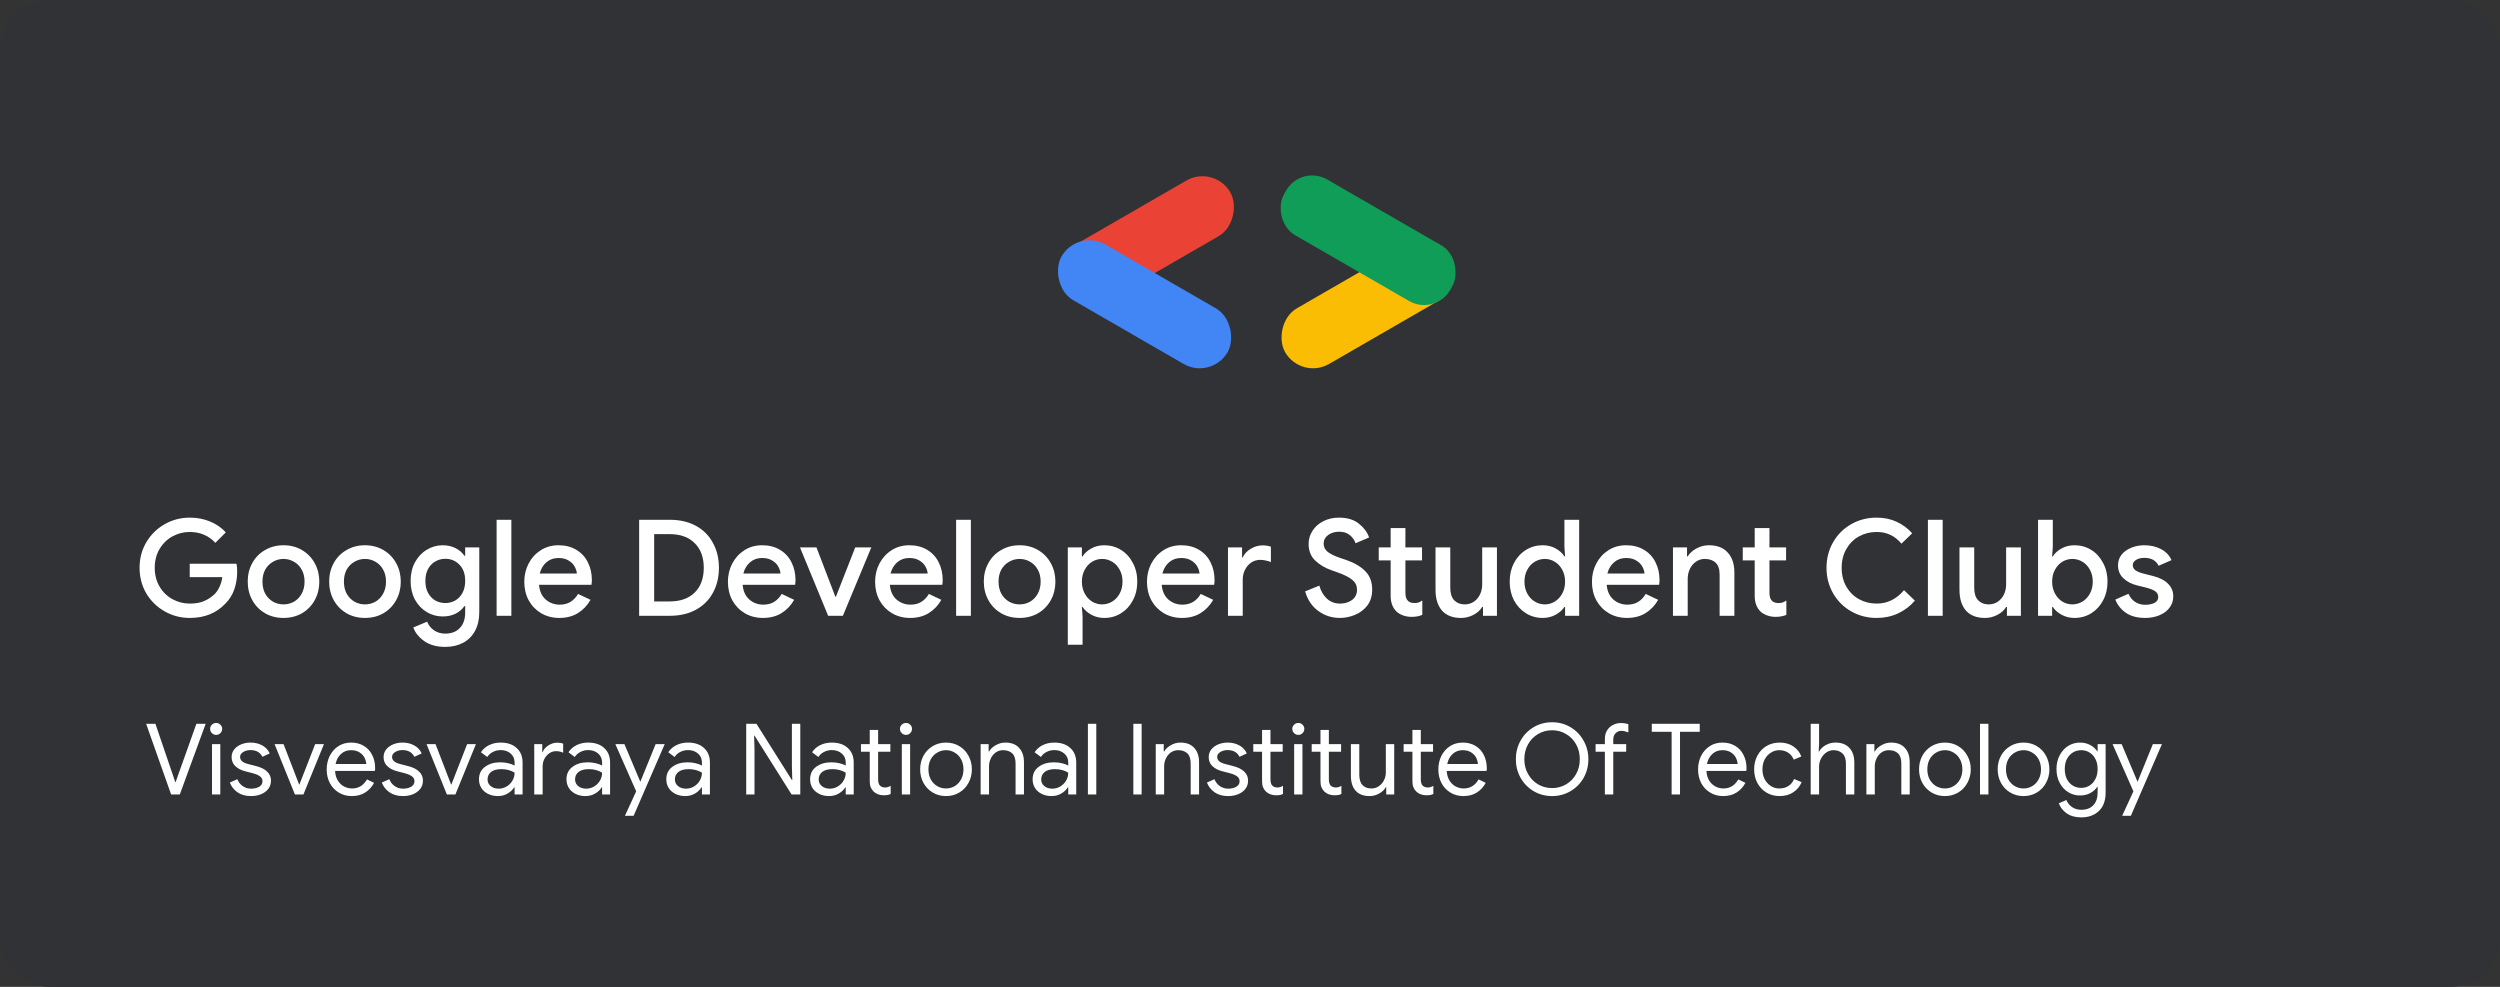 <svg width="304" height="120" viewBox="0 0 304 120" fill="none" xmlns="http://www.w3.org/2000/svg">
<rect x="0" y="0" width="304" height="120" fill="#333333" stroke="none"/>
<rect width="304" height="120" rx="6" fill="#313235"/>
<path d="M23.087 75.141C21.978 75.141 20.956 74.874 20.022 74.341C19.087 73.809 18.342 73.081 17.788 72.156C17.244 71.222 16.972 70.183 16.972 69.042C16.972 67.901 17.244 66.868 17.788 65.944C18.342 65.009 19.087 64.275 20.022 63.743C20.956 63.21 21.978 62.944 23.087 62.944C23.968 62.944 24.788 63.101 25.549 63.416C26.31 63.732 26.946 64.172 27.457 64.737L26.185 66.009C25.805 65.585 25.348 65.259 24.816 65.031C24.294 64.802 23.712 64.688 23.071 64.688C22.321 64.688 21.619 64.868 20.967 65.227C20.315 65.585 19.793 66.096 19.402 66.759C19.011 67.422 18.815 68.183 18.815 69.042C18.815 69.901 19.011 70.662 19.402 71.325C19.793 71.988 20.315 72.499 20.967 72.858C21.619 73.216 22.326 73.396 23.087 73.396C23.783 73.396 24.364 73.293 24.832 73.086C25.299 72.879 25.718 72.602 26.087 72.254C26.327 72.015 26.528 71.716 26.691 71.358C26.865 70.999 26.979 70.608 27.033 70.183H23.071V68.553H28.762C28.816 68.857 28.843 69.172 28.843 69.499C28.843 70.238 28.729 70.95 28.501 71.635C28.272 72.309 27.908 72.896 27.408 73.396C26.31 74.559 24.87 75.141 23.087 75.141ZM34.475 75.141C33.638 75.141 32.888 74.95 32.225 74.57C31.562 74.178 31.046 73.646 30.676 72.972C30.306 72.298 30.122 71.548 30.122 70.722C30.122 69.895 30.306 69.145 30.676 68.471C31.046 67.797 31.562 67.27 32.225 66.89C32.888 66.498 33.638 66.303 34.475 66.303C35.312 66.303 36.062 66.498 36.726 66.89C37.389 67.281 37.905 67.814 38.275 68.488C38.644 69.162 38.829 69.906 38.829 70.722C38.829 71.548 38.644 72.298 38.275 72.972C37.905 73.646 37.389 74.178 36.726 74.57C36.062 74.95 35.312 75.141 34.475 75.141ZM34.475 73.494C34.932 73.494 35.356 73.385 35.747 73.168C36.139 72.939 36.448 72.618 36.677 72.205C36.916 71.781 37.035 71.287 37.035 70.722C37.035 70.156 36.916 69.667 36.677 69.254C36.448 68.841 36.139 68.526 35.747 68.308C35.356 68.08 34.932 67.966 34.475 67.966C34.019 67.966 33.595 68.08 33.203 68.308C32.812 68.526 32.497 68.841 32.258 69.254C32.029 69.667 31.915 70.156 31.915 70.722C31.915 71.287 32.029 71.781 32.258 72.205C32.497 72.618 32.812 72.939 33.203 73.168C33.595 73.385 34.019 73.494 34.475 73.494ZM44.38 75.141C43.543 75.141 42.793 74.95 42.13 74.57C41.467 74.178 40.95 73.646 40.581 72.972C40.211 72.298 40.026 71.548 40.026 70.722C40.026 69.895 40.211 69.145 40.581 68.471C40.95 67.797 41.467 67.27 42.13 66.89C42.793 66.498 43.543 66.303 44.38 66.303C45.217 66.303 45.967 66.498 46.63 66.89C47.293 67.281 47.81 67.814 48.179 68.488C48.549 69.162 48.734 69.906 48.734 70.722C48.734 71.548 48.549 72.298 48.179 72.972C47.81 73.646 47.293 74.178 46.63 74.57C45.967 74.95 45.217 75.141 44.38 75.141ZM44.38 73.494C44.837 73.494 45.261 73.385 45.652 73.168C46.043 72.939 46.353 72.618 46.581 72.205C46.82 71.781 46.94 71.287 46.94 70.722C46.94 70.156 46.82 69.667 46.581 69.254C46.353 68.841 46.043 68.526 45.652 68.308C45.261 68.08 44.837 67.966 44.38 67.966C43.923 67.966 43.499 68.08 43.108 68.308C42.717 68.526 42.401 68.841 42.162 69.254C41.934 69.667 41.82 70.156 41.82 70.722C41.82 71.287 41.934 71.781 42.162 72.205C42.401 72.618 42.717 72.939 43.108 73.168C43.499 73.385 43.923 73.494 44.38 73.494ZM54.138 78.663C53.116 78.663 52.268 78.429 51.594 77.962C50.931 77.494 50.485 76.94 50.257 76.298L51.937 75.597C52.111 76.032 52.388 76.38 52.768 76.641C53.16 76.912 53.616 77.048 54.138 77.048C54.899 77.048 55.491 76.82 55.915 76.364C56.35 75.918 56.567 75.287 56.567 74.472V73.706H56.47C56.198 74.097 55.834 74.407 55.377 74.635C54.931 74.853 54.415 74.961 53.828 74.961C53.132 74.961 52.486 74.782 51.888 74.423C51.29 74.064 50.811 73.559 50.453 72.907C50.105 72.243 49.931 71.488 49.931 70.64C49.931 69.792 50.105 69.042 50.453 68.39C50.811 67.727 51.29 67.216 51.888 66.857C52.486 66.487 53.132 66.303 53.828 66.303C54.404 66.303 54.92 66.417 55.377 66.645C55.834 66.873 56.198 67.183 56.47 67.575H56.567V66.564H58.28V74.423C58.28 75.325 58.106 76.092 57.758 76.722C57.41 77.364 56.921 77.847 56.29 78.174C55.671 78.5 54.953 78.663 54.138 78.663ZM54.154 73.331C54.589 73.331 54.991 73.227 55.361 73.021C55.73 72.803 56.024 72.493 56.241 72.091C56.459 71.678 56.567 71.195 56.567 70.64C56.567 69.792 56.334 69.135 55.866 68.667C55.41 68.189 54.839 67.95 54.154 67.95C53.709 67.95 53.301 68.058 52.931 68.276C52.562 68.482 52.268 68.787 52.051 69.189C51.833 69.591 51.725 70.075 51.725 70.64C51.725 71.205 51.833 71.689 52.051 72.091C52.268 72.493 52.562 72.803 52.931 73.021C53.301 73.227 53.709 73.331 54.154 73.331ZM60.388 63.205H62.181V74.88H60.388V63.205ZM68.009 75.141C67.193 75.141 66.46 74.95 65.807 74.57C65.166 74.189 64.66 73.668 64.291 73.004C63.932 72.331 63.753 71.575 63.753 70.738C63.753 69.944 63.927 69.211 64.275 68.537C64.633 67.852 65.128 67.308 65.758 66.906C66.389 66.504 67.106 66.303 67.911 66.303C68.748 66.303 69.471 66.487 70.079 66.857C70.699 67.227 71.167 67.732 71.482 68.374C71.808 69.015 71.971 69.738 71.971 70.542C71.971 70.694 71.955 70.885 71.922 71.113H65.546C65.612 71.885 65.883 72.483 66.362 72.907C66.851 73.32 67.416 73.526 68.058 73.526C68.569 73.526 69.009 73.412 69.378 73.184C69.759 72.945 70.063 72.624 70.291 72.222L71.808 72.939C71.417 73.624 70.906 74.162 70.275 74.553C69.645 74.945 68.889 75.141 68.009 75.141ZM70.145 69.743C70.123 69.45 70.031 69.162 69.868 68.879C69.704 68.585 69.454 68.341 69.118 68.145C68.791 67.95 68.389 67.852 67.911 67.852C67.335 67.852 66.846 68.026 66.443 68.374C66.052 68.71 65.78 69.167 65.628 69.743H70.145ZM77.72 63.205H81.454C82.66 63.205 83.715 63.449 84.617 63.938C85.519 64.427 86.21 65.118 86.688 66.009C87.177 66.89 87.422 67.901 87.422 69.042C87.422 70.183 87.177 71.2 86.688 72.091C86.21 72.972 85.519 73.657 84.617 74.146C83.715 74.635 82.66 74.88 81.454 74.88H77.72V63.205ZM81.421 73.135C82.726 73.135 83.742 72.776 84.47 72.059C85.21 71.33 85.579 70.325 85.579 69.042C85.579 67.77 85.21 66.77 84.47 66.042C83.742 65.313 82.726 64.949 81.421 64.949H79.546V73.135H81.421ZM92.77 75.141C91.955 75.141 91.221 74.95 90.569 74.57C89.928 74.189 89.422 73.668 89.052 73.004C88.694 72.331 88.514 71.575 88.514 70.738C88.514 69.944 88.688 69.211 89.036 68.537C89.395 67.852 89.889 67.308 90.52 66.906C91.15 66.504 91.868 66.303 92.672 66.303C93.51 66.303 94.232 66.487 94.841 66.857C95.461 67.227 95.928 67.732 96.243 68.374C96.57 69.015 96.733 69.738 96.733 70.542C96.733 70.694 96.716 70.885 96.684 71.113H90.308C90.373 71.885 90.645 72.483 91.123 72.907C91.612 73.32 92.178 73.526 92.819 73.526C93.33 73.526 93.77 73.412 94.14 73.184C94.52 72.945 94.825 72.624 95.053 72.222L96.57 72.939C96.178 73.624 95.667 74.162 95.037 74.553C94.406 74.945 93.651 75.141 92.77 75.141ZM94.906 69.743C94.885 69.45 94.792 69.162 94.629 68.879C94.466 68.585 94.216 68.341 93.879 68.145C93.553 67.95 93.151 67.852 92.672 67.852C92.096 67.852 91.607 68.026 91.205 68.374C90.814 68.71 90.542 69.167 90.39 69.743H94.906ZM97.277 66.564H99.283L101.582 72.564H101.647L103.995 66.564H105.952L102.495 74.88H100.702L97.277 66.564ZM110.669 75.141C109.853 75.141 109.12 74.95 108.467 74.57C107.826 74.189 107.321 73.668 106.951 73.004C106.592 72.331 106.413 71.575 106.413 70.738C106.413 69.944 106.587 69.211 106.935 68.537C107.293 67.852 107.788 67.308 108.418 66.906C109.049 66.504 109.766 66.303 110.571 66.303C111.408 66.303 112.131 66.487 112.74 66.857C113.359 67.227 113.827 67.732 114.142 68.374C114.468 69.015 114.631 69.738 114.631 70.542C114.631 70.694 114.615 70.885 114.582 71.113H108.206C108.272 71.885 108.543 72.483 109.022 72.907C109.511 73.32 110.076 73.526 110.718 73.526C111.229 73.526 111.669 73.412 112.038 73.184C112.419 72.945 112.723 72.624 112.952 72.222L114.468 72.939C114.077 73.624 113.566 74.162 112.935 74.553C112.305 74.945 111.549 75.141 110.669 75.141ZM112.805 69.743C112.783 69.45 112.691 69.162 112.528 68.879C112.365 68.585 112.114 68.341 111.777 68.145C111.451 67.95 111.049 67.852 110.571 67.852C109.995 67.852 109.506 68.026 109.103 68.374C108.712 68.71 108.44 69.167 108.288 69.743H112.805ZM116.264 63.205H118.058V74.88H116.264V63.205ZM123.983 75.141C123.146 75.141 122.396 74.95 121.733 74.57C121.07 74.178 120.554 73.646 120.184 72.972C119.814 72.298 119.63 71.548 119.63 70.722C119.63 69.895 119.814 69.145 120.184 68.471C120.554 67.797 121.07 67.27 121.733 66.89C122.396 66.498 123.146 66.303 123.983 66.303C124.82 66.303 125.57 66.498 126.234 66.89C126.897 67.281 127.413 67.814 127.783 68.488C128.152 69.162 128.337 69.906 128.337 70.722C128.337 71.548 128.152 72.298 127.783 72.972C127.413 73.646 126.897 74.178 126.234 74.57C125.57 74.95 124.82 75.141 123.983 75.141ZM123.983 73.494C124.44 73.494 124.864 73.385 125.255 73.168C125.647 72.939 125.956 72.618 126.185 72.205C126.424 71.781 126.543 71.287 126.543 70.722C126.543 70.156 126.424 69.667 126.185 69.254C125.956 68.841 125.647 68.526 125.255 68.308C124.864 68.08 124.44 67.966 123.983 67.966C123.527 67.966 123.103 68.08 122.711 68.308C122.32 68.526 122.005 68.841 121.766 69.254C121.537 69.667 121.423 70.156 121.423 70.722C121.423 71.287 121.537 71.781 121.766 72.205C122.005 72.618 122.32 72.939 122.711 73.168C123.103 73.385 123.527 73.494 123.983 73.494ZM129.846 66.564H131.558V67.656H131.64C131.879 67.276 132.232 66.955 132.7 66.694C133.167 66.433 133.694 66.303 134.281 66.303C135.031 66.303 135.711 66.493 136.319 66.873C136.928 67.254 137.407 67.781 137.754 68.455C138.113 69.118 138.293 69.874 138.293 70.722C138.293 71.57 138.113 72.331 137.754 73.004C137.407 73.668 136.928 74.189 136.319 74.57C135.711 74.95 135.031 75.141 134.281 75.141C133.694 75.141 133.167 75.01 132.7 74.749C132.232 74.488 131.879 74.173 131.64 73.803H131.558L131.64 74.961V78.402H129.846V66.564ZM134.02 73.494C134.455 73.494 134.863 73.379 135.243 73.151C135.624 72.923 135.928 72.597 136.156 72.173C136.385 71.749 136.499 71.265 136.499 70.722C136.499 70.178 136.385 69.7 136.156 69.287C135.928 68.863 135.624 68.537 135.243 68.308C134.863 68.08 134.455 67.966 134.02 67.966C133.586 67.966 133.178 68.08 132.797 68.308C132.428 68.537 132.129 68.863 131.901 69.287C131.672 69.7 131.558 70.178 131.558 70.722C131.558 71.265 131.672 71.749 131.901 72.173C132.129 72.597 132.428 72.923 132.797 73.151C133.178 73.379 133.586 73.494 134.02 73.494ZM143.727 75.141C142.911 75.141 142.178 74.95 141.525 74.57C140.884 74.189 140.378 73.668 140.009 73.004C139.65 72.331 139.471 71.575 139.471 70.738C139.471 69.944 139.645 69.211 139.993 68.537C140.351 67.852 140.846 67.308 141.476 66.906C142.107 66.504 142.824 66.303 143.629 66.303C144.466 66.303 145.189 66.487 145.797 66.857C146.417 67.227 146.885 67.732 147.2 68.374C147.526 69.015 147.689 69.738 147.689 70.542C147.689 70.694 147.673 70.885 147.64 71.113H141.264C141.33 71.885 141.601 72.483 142.08 72.907C142.569 73.32 143.134 73.526 143.776 73.526C144.286 73.526 144.727 73.412 145.096 73.184C145.477 72.945 145.781 72.624 146.009 72.222L147.526 72.939C147.135 73.624 146.624 74.162 145.993 74.553C145.363 74.945 144.607 75.141 143.727 75.141ZM145.863 69.743C145.841 69.45 145.749 69.162 145.586 68.879C145.422 68.585 145.172 68.341 144.835 68.145C144.509 67.95 144.107 67.852 143.629 67.852C143.053 67.852 142.563 68.026 142.161 68.374C141.77 68.71 141.498 69.167 141.346 69.743H145.863ZM149.322 66.564H151.035V67.787H151.116C151.301 67.363 151.622 67.015 152.078 66.743C152.535 66.46 153.018 66.319 153.529 66.319C153.932 66.319 154.269 66.373 154.54 66.482V68.341C154.062 68.167 153.633 68.08 153.252 68.08C152.839 68.08 152.469 68.189 152.143 68.406C151.828 68.624 151.578 68.917 151.393 69.287C151.208 69.645 151.116 70.042 151.116 70.477V74.88H149.322V66.564ZM162.912 75.141C161.944 75.141 161.075 74.858 160.303 74.293C159.531 73.727 158.998 72.934 158.705 71.912L160.433 71.211C160.607 71.852 160.912 72.379 161.346 72.793C161.792 73.195 162.325 73.396 162.944 73.396C163.521 73.396 164.01 73.249 164.412 72.956C164.814 72.651 165.015 72.238 165.015 71.716C165.015 71.238 164.836 70.847 164.477 70.542C164.129 70.227 163.515 69.912 162.635 69.597L161.901 69.336C161.118 69.064 160.46 68.672 159.928 68.162C159.395 67.651 159.129 66.977 159.129 66.14C159.129 65.564 159.286 65.031 159.602 64.542C159.917 64.052 160.352 63.666 160.906 63.384C161.471 63.09 162.107 62.944 162.814 62.944C163.836 62.944 164.651 63.194 165.26 63.694C165.869 64.183 166.276 64.737 166.483 65.357L164.836 66.058C164.716 65.689 164.488 65.362 164.151 65.08C163.814 64.797 163.379 64.656 162.847 64.656C162.314 64.656 161.863 64.792 161.493 65.063C161.134 65.335 160.955 65.683 160.955 66.107C160.955 66.509 161.118 66.841 161.444 67.102C161.77 67.363 162.281 67.613 162.977 67.852L163.711 68.096C164.711 68.444 165.483 68.901 166.026 69.466C166.581 70.02 166.858 70.765 166.858 71.7C166.858 72.461 166.662 73.102 166.271 73.624C165.88 74.135 165.379 74.516 164.771 74.766C164.173 75.016 163.553 75.141 162.912 75.141ZM171.648 75.01C171.278 75.01 170.93 74.95 170.604 74.831C170.278 74.711 170.012 74.553 169.805 74.358C169.338 73.89 169.104 73.254 169.104 72.45V68.145H167.653V66.564H169.104V64.216H170.898V66.564H172.92V68.145H170.898V72.059C170.898 72.504 170.985 72.82 171.159 73.004C171.322 73.222 171.604 73.331 172.007 73.331C172.191 73.331 172.354 73.309 172.496 73.265C172.637 73.211 172.789 73.129 172.952 73.021V74.766C172.594 74.929 172.159 75.01 171.648 75.01ZM177.658 75.141C176.647 75.141 175.876 74.842 175.343 74.244C174.821 73.635 174.56 72.793 174.56 71.716V66.564H176.354V71.472C176.354 72.146 176.511 72.651 176.827 72.988C177.153 73.325 177.577 73.494 178.099 73.494C178.523 73.494 178.898 73.385 179.224 73.168C179.55 72.939 179.8 72.64 179.974 72.271C180.148 71.901 180.235 71.504 180.235 71.08V66.564H182.028V74.88H180.333V73.803H180.235C180.006 74.195 179.653 74.516 179.175 74.766C178.696 75.016 178.191 75.141 177.658 75.141ZM187.591 75.141C186.841 75.141 186.162 74.95 185.553 74.57C184.944 74.189 184.46 73.668 184.102 73.004C183.754 72.331 183.58 71.57 183.58 70.722C183.58 69.874 183.754 69.118 184.102 68.455C184.46 67.781 184.944 67.254 185.553 66.873C186.162 66.493 186.841 66.303 187.591 66.303C188.178 66.303 188.705 66.433 189.173 66.694C189.64 66.955 189.994 67.276 190.233 67.656H190.314L190.233 66.482V63.205H192.026V74.88H190.314V73.803H190.233C189.994 74.173 189.64 74.488 189.173 74.749C188.705 75.01 188.178 75.141 187.591 75.141ZM187.852 73.494C188.287 73.494 188.689 73.379 189.059 73.151C189.439 72.923 189.744 72.597 189.972 72.173C190.2 71.749 190.314 71.265 190.314 70.722C190.314 70.178 190.2 69.7 189.972 69.287C189.744 68.863 189.439 68.537 189.059 68.308C188.689 68.08 188.287 67.966 187.852 67.966C187.417 67.966 187.01 68.08 186.629 68.308C186.249 68.537 185.944 68.863 185.716 69.287C185.488 69.7 185.374 70.178 185.374 70.722C185.374 71.265 185.488 71.749 185.716 72.173C185.944 72.597 186.249 72.923 186.629 73.151C187.01 73.379 187.417 73.494 187.852 73.494ZM197.836 75.141C197.021 75.141 196.287 74.95 195.635 74.57C194.993 74.189 194.488 73.668 194.118 73.004C193.759 72.331 193.58 71.575 193.58 70.738C193.58 69.944 193.754 69.211 194.102 68.537C194.461 67.852 194.955 67.308 195.586 66.906C196.216 66.504 196.934 66.303 197.738 66.303C198.575 66.303 199.298 66.487 199.907 66.857C200.526 67.227 200.994 67.732 201.309 68.374C201.635 69.015 201.798 69.738 201.798 70.542C201.798 70.694 201.782 70.885 201.749 71.113H195.374C195.439 71.885 195.711 72.483 196.189 72.907C196.678 73.32 197.243 73.526 197.885 73.526C198.396 73.526 198.836 73.412 199.206 73.184C199.586 72.945 199.89 72.624 200.119 72.222L201.635 72.939C201.244 73.624 200.733 74.162 200.102 74.553C199.472 74.945 198.716 75.141 197.836 75.141ZM199.972 69.743C199.95 69.45 199.858 69.162 199.695 68.879C199.532 68.585 199.282 68.341 198.945 68.145C198.619 67.95 198.216 67.852 197.738 67.852C197.162 67.852 196.673 68.026 196.271 68.374C195.879 68.71 195.607 69.167 195.455 69.743H199.972ZM203.432 66.564H205.144V67.656H205.225C205.464 67.265 205.818 66.944 206.285 66.694C206.764 66.433 207.269 66.303 207.802 66.303C208.813 66.303 209.579 66.602 210.101 67.2C210.633 67.787 210.9 68.591 210.9 69.613V74.88H209.106V69.857C209.106 69.205 208.943 68.727 208.617 68.422C208.302 68.118 207.861 67.966 207.296 67.966C206.894 67.966 206.535 68.08 206.22 68.308C205.905 68.526 205.66 68.819 205.486 69.189C205.312 69.558 205.225 69.955 205.225 70.379V74.88H203.432V66.564ZM215.916 75.01C215.547 75.01 215.199 74.95 214.873 74.831C214.547 74.711 214.28 74.553 214.074 74.358C213.606 73.89 213.372 73.254 213.372 72.45V68.145H211.921V66.564H213.372V64.216H215.166V66.564H217.188V68.145H215.166V72.059C215.166 72.504 215.253 72.82 215.427 73.004C215.59 73.222 215.873 73.331 216.275 73.331C216.46 73.331 216.623 73.309 216.764 73.265C216.905 73.211 217.058 73.129 217.221 73.021V74.766C216.862 74.929 216.427 75.01 215.916 75.01ZM228.202 75.141C227.071 75.141 226.039 74.874 225.104 74.341C224.169 73.809 223.435 73.075 222.902 72.14C222.37 71.205 222.103 70.173 222.103 69.042C222.103 67.912 222.37 66.879 222.902 65.944C223.435 65.009 224.169 64.275 225.104 63.743C226.039 63.21 227.071 62.944 228.202 62.944C229.082 62.944 229.881 63.107 230.599 63.433C231.327 63.759 231.969 64.232 232.523 64.851L231.219 66.107C230.816 65.629 230.371 65.275 229.881 65.047C229.392 64.808 228.832 64.688 228.202 64.688C227.419 64.688 226.702 64.868 226.05 65.227C225.408 65.585 224.897 66.096 224.517 66.759C224.136 67.412 223.946 68.172 223.946 69.042C223.946 69.912 224.136 70.678 224.517 71.341C224.897 71.993 225.408 72.499 226.05 72.858C226.702 73.216 227.419 73.396 228.202 73.396C229.506 73.396 230.615 72.852 231.528 71.765L232.849 73.037C232.284 73.7 231.604 74.216 230.811 74.586C230.017 74.956 229.148 75.141 228.202 75.141ZM234.435 63.205H236.229V74.88H234.435V63.205ZM241.37 75.141C240.359 75.141 239.587 74.842 239.054 74.244C238.532 73.635 238.272 72.793 238.272 71.716V66.564H240.065V71.472C240.065 72.146 240.223 72.651 240.538 72.988C240.864 73.325 241.288 73.494 241.81 73.494C242.234 73.494 242.609 73.385 242.935 73.168C243.261 72.939 243.511 72.64 243.685 72.271C243.859 71.901 243.946 71.504 243.946 71.08V66.564H245.74V74.88H244.044V73.803H243.946C243.718 74.195 243.364 74.516 242.886 74.766C242.408 75.016 241.902 75.141 241.37 75.141ZM252.263 75.141C251.676 75.141 251.148 75.01 250.681 74.749C250.213 74.488 249.86 74.173 249.621 73.803H249.54V74.88H247.827V63.205H249.621V66.482L249.54 67.656H249.621C249.86 67.276 250.213 66.955 250.681 66.694C251.148 66.433 251.676 66.303 252.263 66.303C253.013 66.303 253.692 66.493 254.301 66.873C254.91 67.254 255.388 67.781 255.736 68.455C256.095 69.118 256.274 69.874 256.274 70.722C256.274 71.57 256.095 72.331 255.736 73.004C255.388 73.668 254.91 74.189 254.301 74.57C253.692 74.95 253.013 75.141 252.263 75.141ZM252.002 73.494C252.437 73.494 252.844 73.379 253.225 73.151C253.605 72.923 253.91 72.597 254.138 72.173C254.366 71.749 254.48 71.265 254.48 70.722C254.48 70.178 254.366 69.7 254.138 69.287C253.91 68.863 253.605 68.537 253.225 68.308C252.844 68.08 252.437 67.966 252.002 67.966C251.567 67.966 251.159 68.08 250.779 68.308C250.409 68.537 250.11 68.863 249.882 69.287C249.654 69.7 249.54 70.178 249.54 70.722C249.54 71.265 249.654 71.749 249.882 72.173C250.11 72.597 250.409 72.923 250.779 73.151C251.159 73.379 251.567 73.494 252.002 73.494ZM260.86 75.141C259.904 75.141 259.121 74.934 258.512 74.521C257.904 74.097 257.474 73.559 257.224 72.907L258.822 72.205C259.018 72.64 259.29 72.972 259.638 73.2C259.996 73.428 260.404 73.543 260.86 73.543C261.306 73.543 261.681 73.466 261.986 73.314C262.29 73.151 262.442 72.912 262.442 72.597C262.442 72.292 262.312 72.053 262.051 71.879C261.79 71.705 261.388 71.553 260.844 71.423L259.849 71.178C259.186 71.015 258.637 70.727 258.203 70.314C257.768 69.901 257.55 69.379 257.55 68.749C257.55 68.259 257.692 67.83 257.974 67.46C258.268 67.091 258.659 66.808 259.148 66.612C259.638 66.406 260.17 66.303 260.746 66.303C261.518 66.303 262.198 66.46 262.785 66.775C263.372 67.08 263.796 67.526 264.056 68.113L262.491 68.797C262.176 68.156 261.6 67.835 260.763 67.835C260.36 67.835 260.023 67.917 259.752 68.08C259.48 68.243 259.344 68.455 259.344 68.716C259.344 68.966 259.447 69.172 259.654 69.336C259.86 69.488 260.165 69.618 260.567 69.727L261.79 70.037C262.605 70.243 263.219 70.558 263.632 70.983C264.056 71.396 264.268 71.906 264.268 72.515C264.268 73.037 264.116 73.499 263.812 73.901C263.518 74.293 263.111 74.597 262.589 74.814C262.067 75.032 261.491 75.141 260.86 75.141Z" fill="white"/>
<rect width="23.311" height="7.819" rx="3.91" transform="matrix(-0.866 0.5 0.5 0.866 174.504 27.788)" fill="#FBBC04"/>
<rect width="23.311" height="7.819" rx="3.91" transform="matrix(0.866 -0.5 -0.5 -0.866 131.371 38.427)" fill="#EA4335"/>
<rect x="131.041" y="27.787" width="23.311" height="7.819" rx="3.91" transform="rotate(30 131.041 27.787)" fill="#4285F4"/>
<rect x="174.504" y="38.427" width="23.311" height="7.819" rx="3.646" transform="rotate(-150 174.504 38.427)" fill="#0F9D58"/>
<path d="M17.771 88.018H18.899L21.023 94.246L21.311 95.098H21.36L21.66 94.246L23.88 88.018H25.008L21.863 96.61H20.808L17.771 88.018ZM26.284 89.362C26.084 89.362 25.912 89.29 25.768 89.146C25.624 89.002 25.552 88.83 25.552 88.63C25.552 88.43 25.624 88.262 25.768 88.126C25.912 87.982 26.084 87.91 26.284 87.91C26.484 87.91 26.656 87.982 26.8 88.126C26.944 88.262 27.016 88.43 27.016 88.63C27.016 88.83 26.944 89.002 26.8 89.146C26.664 89.29 26.492 89.362 26.284 89.362ZM25.78 90.49H26.788V96.61H25.78V90.49ZM30.527 96.802C29.871 96.802 29.323 96.65 28.883 96.346C28.443 96.034 28.131 95.638 27.947 95.158L28.859 94.75C29.011 95.118 29.235 95.402 29.531 95.602C29.835 95.802 30.167 95.902 30.527 95.902C30.911 95.902 31.239 95.826 31.511 95.674C31.783 95.514 31.919 95.29 31.919 95.002C31.919 94.746 31.811 94.542 31.595 94.39C31.379 94.23 31.039 94.094 30.575 93.982L29.831 93.79C29.343 93.67 28.943 93.466 28.631 93.178C28.319 92.89 28.163 92.518 28.163 92.062C28.163 91.71 28.267 91.402 28.475 91.138C28.691 90.866 28.975 90.658 29.327 90.514C29.679 90.37 30.059 90.298 30.467 90.298C31.003 90.298 31.479 90.414 31.895 90.646C32.319 90.878 32.619 91.202 32.795 91.618L31.907 92.026C31.635 91.482 31.151 91.21 30.455 91.21C30.119 91.21 29.823 91.29 29.567 91.45C29.319 91.602 29.195 91.798 29.195 92.038C29.195 92.262 29.283 92.446 29.459 92.59C29.635 92.726 29.899 92.838 30.251 92.926L31.139 93.154C31.739 93.306 32.191 93.534 32.495 93.838C32.799 94.134 32.951 94.498 32.951 94.93C32.951 95.306 32.843 95.638 32.627 95.926C32.411 96.206 32.119 96.422 31.751 96.574C31.383 96.726 30.975 96.802 30.527 96.802ZM33.391 90.49H34.483L36.379 95.41H36.403L38.323 90.49H39.391L36.895 96.61H35.863L33.391 90.49ZM42.775 96.802C42.191 96.802 41.667 96.662 41.203 96.382C40.739 96.102 40.375 95.718 40.111 95.23C39.855 94.734 39.727 94.178 39.727 93.562C39.727 92.97 39.847 92.426 40.087 91.93C40.335 91.434 40.683 91.038 41.131 90.742C41.579 90.446 42.099 90.298 42.691 90.298C43.291 90.298 43.811 90.434 44.251 90.706C44.691 90.97 45.027 91.338 45.259 91.81C45.499 92.282 45.619 92.822 45.619 93.43C45.619 93.55 45.607 93.654 45.583 93.742H40.747C40.771 94.206 40.883 94.598 41.083 94.918C41.283 95.238 41.535 95.478 41.839 95.638C42.151 95.798 42.475 95.878 42.811 95.878C43.595 95.878 44.199 95.51 44.623 94.774L45.487 95.194C45.223 95.69 44.863 96.082 44.407 96.37C43.959 96.658 43.415 96.802 42.775 96.802ZM44.539 92.902C44.523 92.646 44.451 92.39 44.323 92.134C44.195 91.878 43.991 91.662 43.711 91.486C43.439 91.31 43.095 91.222 42.679 91.222C42.199 91.222 41.791 91.378 41.455 91.69C41.127 91.994 40.911 92.398 40.807 92.902H44.539ZM49.007 96.802C48.351 96.802 47.803 96.65 47.363 96.346C46.923 96.034 46.611 95.638 46.427 95.158L47.339 94.75C47.491 95.118 47.715 95.402 48.011 95.602C48.315 95.802 48.647 95.902 49.007 95.902C49.391 95.902 49.719 95.826 49.991 95.674C50.263 95.514 50.399 95.29 50.399 95.002C50.399 94.746 50.291 94.542 50.075 94.39C49.859 94.23 49.519 94.094 49.055 93.982L48.311 93.79C47.823 93.67 47.423 93.466 47.111 93.178C46.799 92.89 46.643 92.518 46.643 92.062C46.643 91.71 46.747 91.402 46.955 91.138C47.171 90.866 47.455 90.658 47.807 90.514C48.159 90.37 48.539 90.298 48.947 90.298C49.483 90.298 49.959 90.414 50.375 90.646C50.799 90.878 51.099 91.202 51.275 91.618L50.387 92.026C50.115 91.482 49.631 91.21 48.935 91.21C48.599 91.21 48.303 91.29 48.047 91.45C47.799 91.602 47.675 91.798 47.675 92.038C47.675 92.262 47.763 92.446 47.939 92.59C48.115 92.726 48.379 92.838 48.731 92.926L49.619 93.154C50.219 93.306 50.671 93.534 50.975 93.838C51.279 94.134 51.431 94.498 51.431 94.93C51.431 95.306 51.323 95.638 51.107 95.926C50.891 96.206 50.599 96.422 50.231 96.574C49.863 96.726 49.455 96.802 49.007 96.802ZM51.871 90.49H52.963L54.859 95.41H54.883L56.803 90.49H57.871L55.375 96.61H54.343L51.871 90.49ZM60.546 96.802C60.098 96.802 59.698 96.714 59.346 96.538C58.994 96.362 58.722 96.122 58.53 95.818C58.338 95.506 58.242 95.154 58.242 94.762C58.242 94.114 58.486 93.61 58.974 93.25C59.462 92.882 60.078 92.698 60.822 92.698C61.19 92.698 61.53 92.738 61.842 92.818C62.162 92.898 62.406 92.99 62.574 93.094V92.722C62.574 92.266 62.414 91.902 62.094 91.63C61.774 91.35 61.37 91.21 60.882 91.21C60.538 91.21 60.222 91.286 59.934 91.438C59.646 91.582 59.418 91.786 59.25 92.05L58.482 91.474C58.722 91.106 59.05 90.818 59.466 90.61C59.89 90.402 60.358 90.298 60.87 90.298C61.702 90.298 62.354 90.518 62.826 90.958C63.306 91.39 63.546 91.982 63.546 92.734V96.61H62.574V95.734H62.526C62.35 96.03 62.086 96.282 61.734 96.49C61.382 96.698 60.986 96.802 60.546 96.802ZM60.642 95.902C60.986 95.902 61.306 95.814 61.602 95.638C61.898 95.462 62.134 95.226 62.31 94.93C62.486 94.634 62.574 94.31 62.574 93.958C62.382 93.83 62.146 93.726 61.866 93.646C61.586 93.566 61.29 93.526 60.978 93.526C60.418 93.526 59.994 93.642 59.706 93.874C59.426 94.106 59.286 94.406 59.286 94.774C59.286 95.11 59.414 95.382 59.67 95.59C59.926 95.798 60.25 95.902 60.642 95.902ZM64.965 90.49H65.937V91.474H65.985C66.105 91.138 66.337 90.862 66.681 90.646C67.025 90.422 67.385 90.31 67.761 90.31C68.041 90.31 68.281 90.35 68.481 90.43V91.534C68.225 91.406 67.937 91.342 67.617 91.342C67.321 91.342 67.049 91.426 66.801 91.594C66.553 91.762 66.353 91.99 66.201 92.278C66.057 92.558 65.985 92.862 65.985 93.19V96.61H64.965V90.49ZM71.187 96.802C70.739 96.802 70.339 96.714 69.987 96.538C69.635 96.362 69.363 96.122 69.171 95.818C68.979 95.506 68.883 95.154 68.883 94.762C68.883 94.114 69.127 93.61 69.615 93.25C70.103 92.882 70.719 92.698 71.463 92.698C71.831 92.698 72.171 92.738 72.483 92.818C72.803 92.898 73.047 92.99 73.215 93.094V92.722C73.215 92.266 73.055 91.902 72.735 91.63C72.415 91.35 72.011 91.21 71.523 91.21C71.179 91.21 70.863 91.286 70.575 91.438C70.287 91.582 70.059 91.786 69.891 92.05L69.123 91.474C69.363 91.106 69.691 90.818 70.107 90.61C70.531 90.402 70.999 90.298 71.511 90.298C72.343 90.298 72.995 90.518 73.467 90.958C73.947 91.39 74.187 91.982 74.187 92.734V96.61H73.215V95.734H73.167C72.991 96.03 72.727 96.282 72.375 96.49C72.023 96.698 71.627 96.802 71.187 96.802ZM71.283 95.902C71.627 95.902 71.947 95.814 72.243 95.638C72.539 95.462 72.775 95.226 72.951 94.93C73.127 94.634 73.215 94.31 73.215 93.958C73.023 93.83 72.787 93.726 72.507 93.646C72.227 93.566 71.931 93.526 71.619 93.526C71.059 93.526 70.635 93.642 70.347 93.874C70.067 94.106 69.927 94.406 69.927 94.774C69.927 95.11 70.055 95.382 70.311 95.59C70.567 95.798 70.891 95.902 71.283 95.902ZM77.36 96.226L74.828 90.49H75.932L77.852 95.038H77.876L79.724 90.49H80.828L77.048 99.202H75.992L77.36 96.226ZM83.327 96.802C82.879 96.802 82.479 96.714 82.127 96.538C81.775 96.362 81.503 96.122 81.311 95.818C81.119 95.506 81.023 95.154 81.023 94.762C81.023 94.114 81.267 93.61 81.755 93.25C82.243 92.882 82.859 92.698 83.603 92.698C83.971 92.698 84.311 92.738 84.623 92.818C84.943 92.898 85.187 92.99 85.355 93.094V92.722C85.355 92.266 85.195 91.902 84.875 91.63C84.555 91.35 84.151 91.21 83.663 91.21C83.319 91.21 83.003 91.286 82.715 91.438C82.427 91.582 82.199 91.786 82.031 92.05L81.263 91.474C81.503 91.106 81.831 90.818 82.247 90.61C82.671 90.402 83.139 90.298 83.651 90.298C84.483 90.298 85.135 90.518 85.607 90.958C86.087 91.39 86.327 91.982 86.327 92.734V96.61H85.355V95.734H85.307C85.131 96.03 84.867 96.282 84.515 96.49C84.163 96.698 83.767 96.802 83.327 96.802ZM83.423 95.902C83.767 95.902 84.087 95.814 84.383 95.638C84.679 95.462 84.915 95.226 85.091 94.93C85.267 94.634 85.355 94.31 85.355 93.958C85.163 93.83 84.927 93.726 84.647 93.646C84.367 93.566 84.071 93.526 83.759 93.526C83.199 93.526 82.775 93.642 82.487 93.874C82.207 94.106 82.067 94.406 82.067 94.774C82.067 95.11 82.195 95.382 82.451 95.59C82.707 95.798 83.031 95.902 83.423 95.902ZM90.739 88.018H91.987L96.295 94.858H96.343L96.295 93.202V88.018H97.315V96.61H96.259L91.747 89.446H91.699L91.747 91.102V96.61H90.739V88.018ZM100.812 96.802C100.364 96.802 99.964 96.714 99.612 96.538C99.26 96.362 98.988 96.122 98.796 95.818C98.604 95.506 98.508 95.154 98.508 94.762C98.508 94.114 98.752 93.61 99.24 93.25C99.728 92.882 100.344 92.698 101.088 92.698C101.456 92.698 101.796 92.738 102.108 92.818C102.428 92.898 102.672 92.99 102.84 93.094V92.722C102.84 92.266 102.68 91.902 102.36 91.63C102.04 91.35 101.636 91.21 101.148 91.21C100.804 91.21 100.488 91.286 100.2 91.438C99.912 91.582 99.684 91.786 99.516 92.05L98.748 91.474C98.988 91.106 99.316 90.818 99.732 90.61C100.156 90.402 100.624 90.298 101.136 90.298C101.968 90.298 102.62 90.518 103.092 90.958C103.572 91.39 103.812 91.982 103.812 92.734V96.61H102.84V95.734H102.792C102.616 96.03 102.352 96.282 102 96.49C101.648 96.698 101.252 96.802 100.812 96.802ZM100.908 95.902C101.252 95.902 101.572 95.814 101.868 95.638C102.164 95.462 102.4 95.226 102.576 94.93C102.752 94.634 102.84 94.31 102.84 93.958C102.648 93.83 102.412 93.726 102.132 93.646C101.852 93.566 101.556 93.526 101.244 93.526C100.684 93.526 100.26 93.642 99.972 93.874C99.692 94.106 99.552 94.406 99.552 94.774C99.552 95.11 99.68 95.382 99.936 95.59C100.192 95.798 100.516 95.902 100.908 95.902ZM107.465 96.706C107.217 96.706 106.985 96.666 106.769 96.586C106.561 96.506 106.385 96.398 106.241 96.262C106.081 96.11 105.961 95.934 105.881 95.734C105.801 95.534 105.761 95.29 105.761 95.002V91.414H104.693V90.49H105.761V88.762H106.781V90.49H108.269V91.414H106.781V94.75C106.781 95.086 106.845 95.334 106.973 95.494C107.125 95.67 107.345 95.758 107.633 95.758C107.865 95.758 108.089 95.69 108.305 95.554V96.55C108.185 96.606 108.061 96.646 107.933 96.67C107.813 96.694 107.657 96.706 107.465 96.706ZM110.167 89.362C109.967 89.362 109.795 89.29 109.651 89.146C109.507 89.002 109.435 88.83 109.435 88.63C109.435 88.43 109.507 88.262 109.651 88.126C109.795 87.982 109.967 87.91 110.167 87.91C110.367 87.91 110.539 87.982 110.683 88.126C110.827 88.262 110.899 88.43 110.899 88.63C110.899 88.83 110.827 89.002 110.683 89.146C110.547 89.29 110.375 89.362 110.167 89.362ZM109.663 90.49H110.671V96.61H109.663V90.49ZM115.035 96.802C114.435 96.802 113.895 96.658 113.415 96.37C112.935 96.082 112.559 95.69 112.287 95.194C112.023 94.698 111.891 94.15 111.891 93.55C111.891 92.95 112.023 92.402 112.287 91.906C112.559 91.41 112.935 91.018 113.415 90.73C113.895 90.442 114.435 90.298 115.035 90.298C115.635 90.298 116.175 90.442 116.655 90.73C117.135 91.018 117.507 91.41 117.771 91.906C118.043 92.402 118.179 92.95 118.179 93.55C118.179 94.15 118.043 94.698 117.771 95.194C117.507 95.69 117.135 96.082 116.655 96.37C116.175 96.658 115.635 96.802 115.035 96.802ZM115.035 95.878C115.411 95.878 115.759 95.786 116.079 95.602C116.407 95.41 116.667 95.138 116.859 94.786C117.059 94.434 117.159 94.022 117.159 93.55C117.159 93.078 117.059 92.666 116.859 92.314C116.667 91.962 116.407 91.694 116.079 91.51C115.759 91.318 115.411 91.222 115.035 91.222C114.659 91.222 114.307 91.318 113.979 91.51C113.651 91.694 113.387 91.962 113.187 92.314C112.995 92.666 112.899 93.078 112.899 93.55C112.899 94.022 112.995 94.434 113.187 94.786C113.387 95.138 113.651 95.41 113.979 95.602C114.307 95.786 114.659 95.878 115.035 95.878ZM119.246 90.49H120.218V91.39H120.266C120.434 91.086 120.702 90.83 121.07 90.622C121.438 90.406 121.83 90.298 122.246 90.298C122.982 90.298 123.542 90.514 123.926 90.946C124.318 91.37 124.514 91.95 124.514 92.686V96.61H123.494V92.842C123.494 92.274 123.358 91.862 123.086 91.606C122.814 91.35 122.442 91.222 121.97 91.222C121.642 91.222 121.346 91.314 121.082 91.498C120.826 91.682 120.626 91.926 120.482 92.23C120.338 92.526 120.266 92.838 120.266 93.166V96.61H119.246V90.49ZM127.87 96.802C127.422 96.802 127.022 96.714 126.67 96.538C126.318 96.362 126.046 96.122 125.854 95.818C125.662 95.506 125.566 95.154 125.566 94.762C125.566 94.114 125.81 93.61 126.298 93.25C126.786 92.882 127.402 92.698 128.146 92.698C128.514 92.698 128.854 92.738 129.166 92.818C129.486 92.898 129.73 92.99 129.898 93.094V92.722C129.898 92.266 129.738 91.902 129.418 91.63C129.098 91.35 128.694 91.21 128.206 91.21C127.862 91.21 127.546 91.286 127.258 91.438C126.97 91.582 126.742 91.786 126.574 92.05L125.806 91.474C126.046 91.106 126.374 90.818 126.79 90.61C127.214 90.402 127.682 90.298 128.194 90.298C129.026 90.298 129.678 90.518 130.15 90.958C130.63 91.39 130.87 91.982 130.87 92.734V96.61H129.898V95.734H129.85C129.674 96.03 129.41 96.282 129.058 96.49C128.706 96.698 128.31 96.802 127.87 96.802ZM127.966 95.902C128.31 95.902 128.63 95.814 128.926 95.638C129.222 95.462 129.458 95.226 129.634 94.93C129.81 94.634 129.898 94.31 129.898 93.958C129.706 93.83 129.47 93.726 129.19 93.646C128.91 93.566 128.614 93.526 128.302 93.526C127.742 93.526 127.318 93.642 127.03 93.874C126.75 94.106 126.61 94.406 126.61 94.774C126.61 95.11 126.738 95.382 126.994 95.59C127.25 95.798 127.574 95.902 127.966 95.902ZM132.289 88.018H133.309V96.61H132.289V88.018ZM137.814 88.018H138.822V96.61H137.814V88.018ZM140.539 90.49H141.511V91.39H141.559C141.727 91.086 141.995 90.83 142.363 90.622C142.731 90.406 143.123 90.298 143.539 90.298C144.275 90.298 144.835 90.514 145.219 90.946C145.611 91.37 145.807 91.95 145.807 92.686V96.61H144.787V92.842C144.787 92.274 144.651 91.862 144.379 91.606C144.107 91.35 143.735 91.222 143.263 91.222C142.935 91.222 142.639 91.314 142.375 91.498C142.119 91.682 141.919 91.926 141.775 92.23C141.631 92.526 141.559 92.838 141.559 93.166V96.61H140.539V90.49ZM149.343 96.802C148.687 96.802 148.139 96.65 147.699 96.346C147.259 96.034 146.947 95.638 146.763 95.158L147.675 94.75C147.827 95.118 148.051 95.402 148.347 95.602C148.651 95.802 148.983 95.902 149.343 95.902C149.727 95.902 150.055 95.826 150.327 95.674C150.599 95.514 150.735 95.29 150.735 95.002C150.735 94.746 150.627 94.542 150.411 94.39C150.195 94.23 149.855 94.094 149.391 93.982L148.647 93.79C148.159 93.67 147.759 93.466 147.447 93.178C147.135 92.89 146.979 92.518 146.979 92.062C146.979 91.71 147.083 91.402 147.291 91.138C147.507 90.866 147.791 90.658 148.143 90.514C148.495 90.37 148.875 90.298 149.283 90.298C149.819 90.298 150.295 90.414 150.711 90.646C151.135 90.878 151.435 91.202 151.611 91.618L150.723 92.026C150.451 91.482 149.967 91.21 149.271 91.21C148.935 91.21 148.639 91.29 148.383 91.45C148.135 91.602 148.011 91.798 148.011 92.038C148.011 92.262 148.099 92.446 148.275 92.59C148.451 92.726 148.715 92.838 149.067 92.926L149.955 93.154C150.555 93.306 151.007 93.534 151.311 93.838C151.615 94.134 151.767 94.498 151.767 94.93C151.767 95.306 151.659 95.638 151.443 95.926C151.227 96.206 150.935 96.422 150.567 96.574C150.199 96.726 149.791 96.802 149.343 96.802ZM155.172 96.706C154.924 96.706 154.692 96.666 154.476 96.586C154.268 96.506 154.092 96.398 153.948 96.262C153.788 96.11 153.668 95.934 153.588 95.734C153.508 95.534 153.468 95.29 153.468 95.002V91.414H152.4V90.49H153.468V88.762H154.488V90.49H155.976V91.414H154.488V94.75C154.488 95.086 154.552 95.334 154.68 95.494C154.832 95.67 155.052 95.758 155.34 95.758C155.572 95.758 155.796 95.69 156.012 95.554V96.55C155.892 96.606 155.768 96.646 155.64 96.67C155.52 96.694 155.364 96.706 155.172 96.706ZM157.874 89.362C157.674 89.362 157.502 89.29 157.358 89.146C157.214 89.002 157.142 88.83 157.142 88.63C157.142 88.43 157.214 88.262 157.358 88.126C157.502 87.982 157.674 87.91 157.874 87.91C158.074 87.91 158.246 87.982 158.39 88.126C158.534 88.262 158.606 88.43 158.606 88.63C158.606 88.83 158.534 89.002 158.39 89.146C158.254 89.29 158.082 89.362 157.874 89.362ZM157.37 90.49H158.378V96.61H157.37V90.49ZM162.274 96.706C162.026 96.706 161.794 96.666 161.578 96.586C161.37 96.506 161.194 96.398 161.05 96.262C160.89 96.11 160.77 95.934 160.69 95.734C160.61 95.534 160.57 95.29 160.57 95.002V91.414H159.502V90.49H160.57V88.762H161.59V90.49H163.078V91.414H161.59V94.75C161.59 95.086 161.654 95.334 161.782 95.494C161.934 95.67 162.154 95.758 162.442 95.758C162.674 95.758 162.898 95.69 163.114 95.554V96.55C162.994 96.606 162.87 96.646 162.742 96.67C162.622 96.694 162.466 96.706 162.274 96.706ZM166.537 96.802C165.801 96.802 165.237 96.586 164.845 96.154C164.461 95.722 164.269 95.118 164.269 94.342V90.49H165.289V94.186C165.289 94.77 165.421 95.198 165.685 95.47C165.949 95.742 166.305 95.878 166.753 95.878C167.097 95.878 167.401 95.786 167.665 95.602C167.937 95.418 168.145 95.178 168.289 94.882C168.441 94.586 168.517 94.274 168.517 93.946V90.49H169.537V96.61H168.565V95.722H168.517C168.349 96.026 168.081 96.282 167.713 96.49C167.345 96.698 166.953 96.802 166.537 96.802ZM173.454 96.706C173.206 96.706 172.974 96.666 172.758 96.586C172.55 96.506 172.374 96.398 172.23 96.262C172.07 96.11 171.95 95.934 171.87 95.734C171.79 95.534 171.75 95.29 171.75 95.002V91.414H170.682V90.49H171.75V88.762H172.77V90.49H174.258V91.414H172.77V94.75C172.77 95.086 172.834 95.334 172.962 95.494C173.114 95.67 173.334 95.758 173.622 95.758C173.854 95.758 174.078 95.69 174.294 95.554V96.55C174.174 96.606 174.05 96.646 173.922 96.67C173.802 96.694 173.646 96.706 173.454 96.706ZM177.951 96.802C177.367 96.802 176.843 96.662 176.379 96.382C175.915 96.102 175.551 95.718 175.287 95.23C175.031 94.734 174.903 94.178 174.903 93.562C174.903 92.97 175.023 92.426 175.263 91.93C175.511 91.434 175.859 91.038 176.307 90.742C176.755 90.446 177.275 90.298 177.867 90.298C178.467 90.298 178.987 90.434 179.427 90.706C179.867 90.97 180.203 91.338 180.435 91.81C180.675 92.282 180.795 92.822 180.795 93.43C180.795 93.55 180.783 93.654 180.759 93.742H175.923C175.947 94.206 176.059 94.598 176.259 94.918C176.459 95.238 176.711 95.478 177.015 95.638C177.327 95.798 177.651 95.878 177.987 95.878C178.771 95.878 179.375 95.51 179.799 94.774L180.663 95.194C180.399 95.69 180.039 96.082 179.583 96.37C179.135 96.658 178.591 96.802 177.951 96.802ZM179.715 92.902C179.699 92.646 179.627 92.39 179.499 92.134C179.371 91.878 179.167 91.662 178.887 91.486C178.615 91.31 178.271 91.222 177.855 91.222C177.375 91.222 176.967 91.378 176.631 91.69C176.303 91.994 176.087 92.398 175.983 92.902H179.715ZM188.731 96.802C187.907 96.802 187.159 96.602 186.487 96.202C185.815 95.802 185.287 95.262 184.903 94.582C184.519 93.894 184.327 93.138 184.327 92.314C184.327 91.498 184.519 90.746 184.903 90.058C185.287 89.37 185.815 88.826 186.487 88.426C187.159 88.026 187.907 87.826 188.731 87.826C189.555 87.826 190.303 88.026 190.975 88.426C191.647 88.826 192.175 89.37 192.559 90.058C192.951 90.746 193.147 91.498 193.147 92.314C193.147 93.138 192.955 93.894 192.571 94.582C192.187 95.262 191.655 95.802 190.975 96.202C190.303 96.602 189.555 96.802 188.731 96.802ZM188.731 95.83C189.347 95.83 189.911 95.682 190.423 95.386C190.943 95.082 191.351 94.666 191.647 94.138C191.951 93.602 192.103 92.994 192.103 92.314C192.103 91.634 191.951 91.03 191.647 90.502C191.351 89.966 190.943 89.55 190.423 89.254C189.911 88.95 189.347 88.798 188.731 88.798C188.115 88.798 187.551 88.95 187.039 89.254C186.527 89.55 186.119 89.966 185.815 90.502C185.511 91.038 185.359 91.642 185.359 92.314C185.359 92.986 185.511 93.59 185.815 94.126C186.119 94.662 186.527 95.082 187.039 95.386C187.551 95.682 188.115 95.83 188.731 95.83ZM195.153 91.414H194.025V90.49H195.153V89.83C195.153 89.446 195.241 89.11 195.417 88.822C195.593 88.534 195.829 88.314 196.125 88.162C196.421 88.002 196.749 87.922 197.109 87.922C197.453 87.922 197.753 87.97 198.009 88.066V89.062C197.865 89.006 197.729 88.962 197.601 88.93C197.473 88.89 197.321 88.87 197.145 88.87C196.881 88.87 196.653 88.966 196.461 89.158C196.269 89.342 196.173 89.602 196.173 89.938V90.49H197.745V91.414H196.173V96.61H195.153V91.414ZM203.269 88.99H200.857V88.018H206.689V88.99H204.289V96.61H203.269V88.99ZM209.533 96.802C208.949 96.802 208.425 96.662 207.961 96.382C207.497 96.102 207.133 95.718 206.869 95.23C206.613 94.734 206.485 94.178 206.485 93.562C206.485 92.97 206.605 92.426 206.845 91.93C207.093 91.434 207.441 91.038 207.889 90.742C208.337 90.446 208.857 90.298 209.449 90.298C210.049 90.298 210.569 90.434 211.009 90.706C211.449 90.97 211.785 91.338 212.017 91.81C212.257 92.282 212.377 92.822 212.377 93.43C212.377 93.55 212.365 93.654 212.341 93.742H207.505C207.529 94.206 207.641 94.598 207.841 94.918C208.041 95.238 208.293 95.478 208.597 95.638C208.909 95.798 209.233 95.878 209.569 95.878C210.353 95.878 210.957 95.51 211.381 94.774L212.245 95.194C211.981 95.69 211.621 96.082 211.165 96.37C210.717 96.658 210.173 96.802 209.533 96.802ZM211.297 92.902C211.281 92.646 211.209 92.39 211.081 92.134C210.953 91.878 210.749 91.662 210.469 91.486C210.197 91.31 209.853 91.222 209.437 91.222C208.957 91.222 208.549 91.378 208.213 91.69C207.885 91.994 207.669 92.398 207.565 92.902H211.297ZM216.401 96.802C215.809 96.802 215.277 96.662 214.805 96.382C214.333 96.094 213.965 95.706 213.701 95.218C213.437 94.722 213.305 94.166 213.305 93.55C213.305 92.934 213.437 92.378 213.701 91.882C213.965 91.386 214.333 90.998 214.805 90.718C215.277 90.438 215.809 90.298 216.401 90.298C217.065 90.298 217.621 90.454 218.069 90.766C218.525 91.07 218.849 91.478 219.041 91.99L218.117 92.374C217.965 91.998 217.737 91.714 217.433 91.522C217.137 91.322 216.777 91.222 216.353 91.222C215.993 91.222 215.657 91.322 215.345 91.522C215.033 91.714 214.781 91.986 214.589 92.338C214.405 92.69 214.313 93.094 214.313 93.55C214.313 94.006 214.405 94.41 214.589 94.762C214.781 95.114 215.033 95.39 215.345 95.59C215.657 95.782 215.993 95.878 216.353 95.878C216.785 95.878 217.157 95.778 217.469 95.578C217.781 95.378 218.013 95.094 218.165 94.726L219.077 95.11C218.869 95.614 218.533 96.022 218.069 96.334C217.613 96.646 217.057 96.802 216.401 96.802ZM220.18 88.018H221.2V90.55L221.152 91.39H221.2C221.368 91.078 221.632 90.818 221.992 90.61C222.36 90.402 222.76 90.298 223.192 90.298C223.936 90.298 224.504 90.518 224.896 90.958C225.288 91.39 225.484 91.966 225.484 92.686V96.61H224.464V92.842C224.464 92.29 224.324 91.882 224.044 91.618C223.764 91.354 223.4 91.222 222.952 91.222C222.632 91.222 222.336 91.318 222.064 91.51C221.8 91.702 221.588 91.95 221.428 92.254C221.276 92.558 221.2 92.874 221.2 93.202V96.61H220.18V88.018ZM226.953 90.49H227.925V91.39H227.973C228.141 91.086 228.409 90.83 228.777 90.622C229.145 90.406 229.537 90.298 229.953 90.298C230.689 90.298 231.249 90.514 231.633 90.946C232.025 91.37 232.221 91.95 232.221 92.686V96.61H231.201V92.842C231.201 92.274 231.065 91.862 230.793 91.606C230.521 91.35 230.149 91.222 229.677 91.222C229.349 91.222 229.053 91.314 228.789 91.498C228.533 91.682 228.333 91.926 228.189 92.23C228.045 92.526 227.973 92.838 227.973 93.166V96.61H226.953V90.49ZM236.5 96.802C235.9 96.802 235.36 96.658 234.88 96.37C234.4 96.082 234.024 95.69 233.752 95.194C233.488 94.698 233.356 94.15 233.356 93.55C233.356 92.95 233.488 92.402 233.752 91.906C234.024 91.41 234.4 91.018 234.88 90.73C235.36 90.442 235.9 90.298 236.5 90.298C237.1 90.298 237.64 90.442 238.12 90.73C238.6 91.018 238.972 91.41 239.236 91.906C239.508 92.402 239.644 92.95 239.644 93.55C239.644 94.15 239.508 94.698 239.236 95.194C238.972 95.69 238.6 96.082 238.12 96.37C237.64 96.658 237.1 96.802 236.5 96.802ZM236.5 95.878C236.876 95.878 237.224 95.786 237.544 95.602C237.872 95.41 238.132 95.138 238.324 94.786C238.524 94.434 238.624 94.022 238.624 93.55C238.624 93.078 238.524 92.666 238.324 92.314C238.132 91.962 237.872 91.694 237.544 91.51C237.224 91.318 236.876 91.222 236.5 91.222C236.124 91.222 235.772 91.318 235.444 91.51C235.116 91.694 234.852 91.962 234.652 92.314C234.46 92.666 234.364 93.078 234.364 93.55C234.364 94.022 234.46 94.434 234.652 94.786C234.852 95.138 235.116 95.41 235.444 95.602C235.772 95.786 236.124 95.878 236.5 95.878ZM240.77 88.018H241.79V96.61H240.77V88.018ZM246.062 96.802C245.462 96.802 244.922 96.658 244.442 96.37C243.962 96.082 243.586 95.69 243.314 95.194C243.05 94.698 242.918 94.15 242.918 93.55C242.918 92.95 243.05 92.402 243.314 91.906C243.586 91.41 243.962 91.018 244.442 90.73C244.922 90.442 245.462 90.298 246.062 90.298C246.662 90.298 247.202 90.442 247.682 90.73C248.162 91.018 248.534 91.41 248.798 91.906C249.07 92.402 249.206 92.95 249.206 93.55C249.206 94.15 249.07 94.698 248.798 95.194C248.534 95.69 248.162 96.082 247.682 96.37C247.202 96.658 246.662 96.802 246.062 96.802ZM246.062 95.878C246.438 95.878 246.786 95.786 247.106 95.602C247.434 95.41 247.694 95.138 247.886 94.786C248.086 94.434 248.186 94.022 248.186 93.55C248.186 93.078 248.086 92.666 247.886 92.314C247.694 91.962 247.434 91.694 247.106 91.51C246.786 91.318 246.438 91.222 246.062 91.222C245.686 91.222 245.334 91.318 245.006 91.51C244.678 91.694 244.414 91.962 244.214 92.314C244.022 92.666 243.926 93.078 243.926 93.55C243.926 94.022 244.022 94.434 244.214 94.786C244.414 95.138 244.678 95.41 245.006 95.602C245.334 95.786 245.686 95.878 246.062 95.878ZM253.079 99.394C252.359 99.394 251.763 99.226 251.291 98.89C250.827 98.554 250.515 98.15 250.355 97.678L251.279 97.282C251.415 97.634 251.639 97.918 251.951 98.134C252.271 98.358 252.647 98.47 253.079 98.47C253.711 98.47 254.199 98.286 254.543 97.918C254.895 97.55 255.071 97.03 255.071 96.358V95.674H255.023C254.823 95.986 254.539 96.242 254.171 96.442C253.811 96.634 253.399 96.73 252.935 96.73C252.407 96.73 251.923 96.594 251.483 96.322C251.051 96.05 250.707 95.67 250.451 95.182C250.195 94.694 250.067 94.138 250.067 93.514C250.067 92.898 250.195 92.346 250.451 91.858C250.707 91.362 251.051 90.978 251.483 90.706C251.923 90.434 252.407 90.298 252.935 90.298C253.399 90.298 253.811 90.398 254.171 90.598C254.539 90.79 254.823 91.046 255.023 91.366H255.071V90.49H256.043V96.37C256.043 97.354 255.771 98.102 255.227 98.614C254.683 99.134 253.967 99.394 253.079 99.394ZM253.079 95.806C253.447 95.806 253.779 95.714 254.075 95.53C254.379 95.346 254.619 95.082 254.795 94.738C254.979 94.394 255.071 93.986 255.071 93.514C255.071 93.034 254.979 92.622 254.795 92.278C254.619 91.934 254.379 91.674 254.075 91.498C253.779 91.314 253.447 91.222 253.079 91.222C252.711 91.222 252.375 91.314 252.071 91.498C251.767 91.682 251.523 91.946 251.339 92.29C251.163 92.634 251.075 93.042 251.075 93.514C251.075 93.986 251.163 94.398 251.339 94.75C251.523 95.094 251.767 95.358 252.071 95.542C252.375 95.718 252.711 95.806 253.079 95.806ZM259.423 96.226L256.891 90.49H257.995L259.915 95.038H259.939L261.787 90.49H262.891L259.111 99.202H258.055L259.423 96.226Z" fill="white"/>
</svg>
